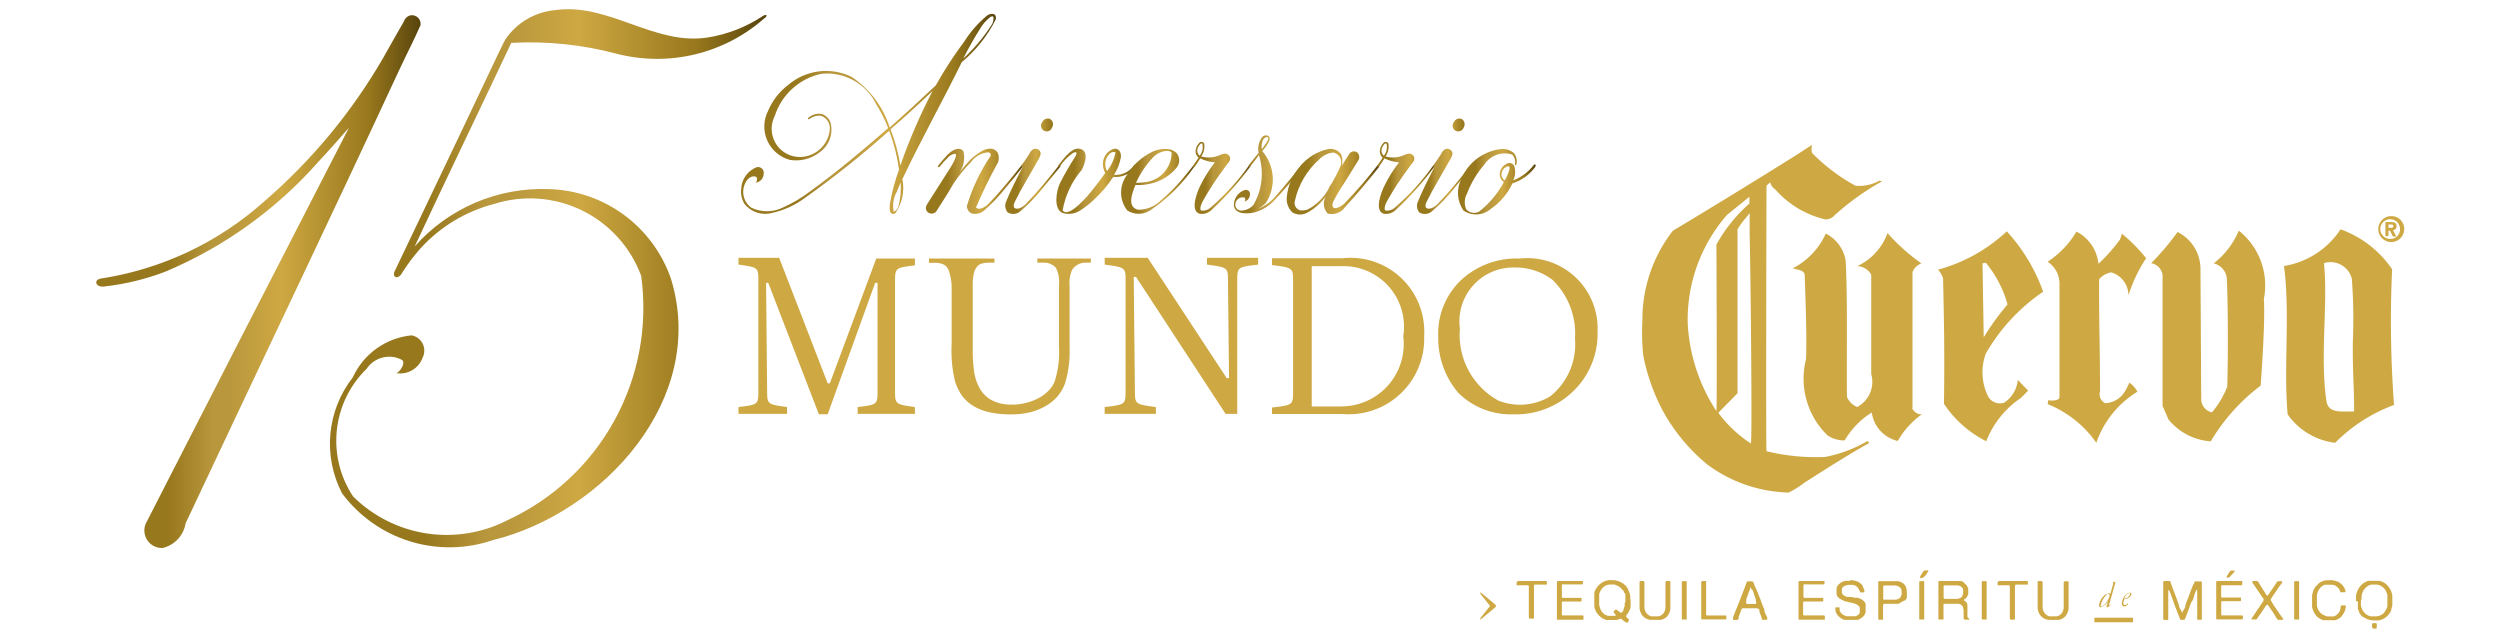 <svg id="Capa_1" data-name="Capa 1" xmlns="http://www.w3.org/2000/svg" xmlns:xlink="http://www.w3.org/1999/xlink" viewBox="0 0 36.85 9.33"><defs><style>.cls-1{fill:none;}.cls-2,.cls-25{fill:#cea842;}.cls-2{fill-rule:evenodd;}.cls-3{clip-path:url(#clip-path);}.cls-4{fill:url(#Degradado_sin_nombre);}.cls-5{clip-path:url(#clip-path-2);}.cls-6{fill:url(#Degradado_sin_nombre_2);}.cls-7{clip-path:url(#clip-path-3);}.cls-8{fill:url(#Degradado_sin_nombre_3);}.cls-9{clip-path:url(#clip-path-4);}.cls-10{fill:url(#Degradado_sin_nombre_4);}.cls-11{clip-path:url(#clip-path-5);}.cls-12{fill:url(#Degradado_sin_nombre_5);}.cls-13{clip-path:url(#clip-path-6);}.cls-14{fill:url(#Degradado_sin_nombre_6);}.cls-15{clip-path:url(#clip-path-7);}.cls-16{fill:url(#Degradado_sin_nombre_7);}.cls-17{clip-path:url(#clip-path-8);}.cls-18{fill:url(#Degradado_sin_nombre_8);}.cls-19{clip-path:url(#clip-path-9);}.cls-20{fill:url(#Degradado_sin_nombre_9);}.cls-21{clip-path:url(#clip-path-10);}.cls-22{fill:url(#Degradado_sin_nombre_10);}.cls-23{clip-path:url(#clip-path-11);}.cls-24{fill:url(#Degradado_sin_nombre_11);}.cls-26{clip-path:url(#clip-path-12);}.cls-27{fill:url(#Degradado_sin_nombre_12);}.cls-28{clip-path:url(#clip-path-13);}.cls-29{fill:url(#Degradado_sin_nombre_13);}</style><clipPath id="clip-path"><path class="cls-1" d="M14.645,0.262h0c0-.027-0.027-0.024-0.047-0.012a0.62,0.62,0,0,0-.161.189c-0.082.129-.169,0.286-0.239,0.424A2.534,2.534,0,0,0,14.613.372a0.175,0.175,0,0,0,.031-0.11M13.275,2.687h0l-0.051.129a0.428,0.428,0,0,0-.051.306,0.116,0.116,0,0,0,.071-0.086A1.028,1.028,0,0,0,13.275,2.687Zm0.471-1.346h0c-0.2.192-.408,0.381-0.62,0.565a2.563,2.563,0,0,1,.145.534A8.248,8.248,0,0,1,13.746,1.341Zm0.93-1.052a1.976,1.976,0,0,1-.5.628c-0.283.577-.6,1.142-0.875,1.723a0.655,0.655,0,0,1-.106.506C13.1,3.185,13.11,3.048,13.118,3a2.754,2.754,0,0,1,.134-0.5,2.667,2.667,0,0,0-.145-0.573,13.962,13.962,0,0,1-1.256,1,1.259,1.259,0,0,1-.455.208,0.394,0.394,0,0,1-.42-0.126,0.346,0.346,0,0,1-.051-0.224,0.358,0.358,0,0,1,.232-0.322,0.086,0.086,0,0,1,.1.1,0.136,0.136,0,0,1-.118.13,0.071,0.071,0,0,0,.012-0.082c-0.039-.027-0.129-0.012-0.176.11a0.287,0.287,0,0,0,.1.341,0.533,0.533,0,0,0,.475-0.008,1.915,1.915,0,0,0,.384-0.228c0.4-.29.785-0.612,1.158-0.938a2.156,2.156,0,0,0-.177-0.353,0.807,0.807,0,0,0-.809-0.447,0.925,0.925,0,0,0-.687.624,0.415,0.415,0,0,0,.412.6,0.447,0.447,0,0,0,.4-0.4A0.193,0.193,0,0,0,12.1,1.706a0.238,0.238,0,0,0-.173.051c-0.016.008-.023-0.008-0.012-0.02a0.247,0.247,0,0,1,.192-0.059,0.2,0.2,0,0,1,.141.153,0.407,0.407,0,0,1-.169.416,0.566,0.566,0,0,1-.436.11,0.509,0.509,0,0,1-.318-0.73,0.92,0.92,0,0,1,.294-0.376,0.858,0.858,0,0,1,.934-0.118,1.413,1.413,0,0,1,.561.746c0.228-.2.455-0.408,0.679-0.62a5.91,5.91,0,0,1,.42-0.647A1.618,1.618,0,0,1,14.547.231C14.605,0.188,14.7.188,14.676,0.289Z"/></clipPath><linearGradient id="Degradado_sin_nombre" x1="10.917" y1="1.686" x2="14.685" y2="1.686" gradientUnits="userSpaceOnUse"><stop offset="0" stop-color="#98781d"/><stop offset="0.22" stop-color="#98781d"/><stop offset="0.36" stop-color="#b9973c"/><stop offset="0.41" stop-color="#b9973c"/><stop offset="0.57" stop-color="#cea842"/><stop offset="0.84" stop-color="#98781d"/><stop offset="1" stop-color="#57430c"/></linearGradient><clipPath id="clip-path-2"><path class="cls-1" d="M14.57,3.005c0.169-.173.338-0.381,0.491-0.573,0.012-.016.031,0.008,0.02,0.019C15,2.558,14.908,2.668,14.822,2.77a2.273,2.273,0,0,1-.326.341,0.2,0.2,0,0,1-.173.035,0.121,0.121,0,0,1-.071-0.11A2.71,2.71,0,0,1,14.6,2.3a0.039,0.039,0,0,0-.035-0.055,0.353,0.353,0,0,0-.251.141,2.11,2.11,0,0,0-.263.326c-0.075.133-.153,0.251-0.236,0.381a0.09,0.09,0,0,1-.122.047,0.087,0.087,0,0,1-.047-0.074A0.144,0.144,0,0,1,13.672,3c0.1-.157.2-0.314,0.3-0.471,0.008-.012.177-0.263,0.1-0.263a0.186,0.186,0,0,0-.106.063,1.23,1.23,0,0,0-.11.122c-0.02.024-.047,0.016-0.02-0.019s0.063-.079.129-0.149,0.181-.133.236-0.051a0.388,0.388,0,0,1-.055.306A2.29,2.29,0,0,1,14.3,2.357a0.881,0.881,0,0,1,.177-0.133c0.141-.079.283-0.012,0.236,0.165a7.169,7.169,0,0,0-.326.667c0.035,0.055.142-.008,0.185-0.051"/></clipPath><linearGradient id="Degradado_sin_nombre_2" x1="13.641" y1="2.658" x2="15.089" y2="2.658" xlink:href="#Degradado_sin_nombre"/><clipPath id="clip-path-3"><path class="cls-1" d="M15.363,1.8h0a0.09,0.09,0,0,1,.114-0.047,0.092,0.092,0,0,1,.031.126A0.084,0.084,0,1,1,15.363,1.8M15.371,2.77a2.252,2.252,0,0,1-.342.353,0.159,0.159,0,0,1-.176.008,0.152,0.152,0,0,1-.024-0.157c0.067-.169.161-0.349,0.247-0.518-0.012.012-.035,0-0.016-0.023,0.035-.047.071-0.1,0.11-0.161A0.156,0.156,0,0,1,15.23,2.2a0.076,0.076,0,0,1,.11.067,0.336,0.336,0,0,1-.047.106c-0.106.192-.236,0.4-0.334,0.6-0.027.055-.031,0.118,0.059,0.1a0.249,0.249,0,0,0,.1-0.063c0.169-.173.338-0.381,0.491-0.573,0.012-.016.031,0.008,0.02,0.019C15.547,2.558,15.457,2.668,15.371,2.77Z"/></clipPath><linearGradient id="Degradado_sin_nombre_3" x1="14.819" y1="2.454" x2="15.629" y2="2.454" xlink:href="#Degradado_sin_nombre"/><clipPath id="clip-path-4"><path class="cls-1" d="M16.442,2.243h0a0.083,0.083,0,0,0-.086.024,0.213,0.213,0,0,0-.039.255,0.625,0.625,0,0,0,.126-0.279m0.3,0.208a0.36,0.36,0,0,1-.334.157,1.788,1.788,0,0,1-.286.337,1.294,1.294,0,0,1-.2.157,0.312,0.312,0,0,1-.255.039c-0.145-.051-0.1-0.329-0.043-0.443a4.373,4.373,0,0,1,.224-0.389c0.02-.031.043-0.1-0.043-0.047a0.753,0.753,0,0,0-.181.188c-0.016.02-.043,0.012-0.02-0.019,0.071-.09.212-0.294,0.341-0.228,0.1,0.051.047,0.208,0,.3a1.242,1.242,0,0,0-.283.6c0.082,0.1.291-.133,0.361-0.208,0.094-.11.184-0.228,0.267-0.345a0.268,0.268,0,0,1-.031-0.173A0.229,0.229,0,0,1,16.4,2.2c0.086-.035.133,0.047,0.121,0.122a0.719,0.719,0,0,1-.1.255,0.332,0.332,0,0,0,.3-0.145A0.014,0.014,0,0,1,16.744,2.452Z"/></clipPath><linearGradient id="Degradado_sin_nombre_4" x1="15.58" y1="2.667" x2="16.746" y2="2.667" xlink:href="#Degradado_sin_nombre"/><clipPath id="clip-path-5"><path class="cls-1" d="M16.748,2.695h0a1.158,1.158,0,0,0,.122-0.008,0.441,0.441,0,0,0,.4-0.439A0.092,0.092,0,0,0,17.2,2.224a0.311,0.311,0,0,0-.208.1,1.384,1.384,0,0,0-.247.369m0.864-.243a2.422,2.422,0,0,1-.64.64,0.308,0.308,0,0,1-.353.012,0.428,0.428,0,0,1-.008-0.518,0.875,0.875,0,0,1,.353-0.334A0.426,0.426,0,0,1,17.231,2.2a0.2,0.2,0,0,1,.118.063,0.172,0.172,0,0,1-.012.216,0.689,0.689,0,0,1-.377.228,0.823,0.823,0,0,1-.224.02c-0.043.11-.133,0.322,0.039,0.365a0.475,0.475,0,0,0,.341-0.141,2.78,2.78,0,0,0,.306-0.306c0.043-.051.082-0.1,0.126-0.153l0.043-.055A0.014,0.014,0,0,1,17.612,2.452Z"/></clipPath><linearGradient id="Degradado_sin_nombre_5" x1="16.525" y1="2.685" x2="17.618" y2="2.685" xlink:href="#Degradado_sin_nombre"/><clipPath id="clip-path-6"><path class="cls-1" d="M17.722,2.118h0c-0.024-.02-0.059.043-0.063,0.055a0.1,0.1,0,0,0,.024.122,0.2,0.2,0,0,0,.039-0.177m0.71,0.334a4.7,4.7,0,0,1-.565.636,0.211,0.211,0,0,1-.184.063c-0.149-.043-0.035-0.326.008-0.412a1.943,1.943,0,0,1,.216-0.345,0.67,0.67,0,0,1-.216-0.059,1.079,1.079,0,0,1-.079.118c-0.016.02-.039,0.008-0.02-0.019s0.047-.067.075-0.11A0.122,0.122,0,0,1,17.627,2.2a0.176,0.176,0,0,1,.043-0.086,0.046,0.046,0,0,1,.079,0,0.252,0.252,0,0,1-.043.192,0.4,0.4,0,0,0,.255-0.012,0.347,0.347,0,0,1,.09-0.031,0.087,0.087,0,0,1,.071.039,0.077,0.077,0,0,1-.008.086c-0.027.031-.051,0.067-0.075,0.1a4.361,4.361,0,0,0-.3.459c-0.02.032-.071,0.137-0.031,0.157a0.166,0.166,0,0,0,.129-0.039,3.494,3.494,0,0,0,.577-0.632A0.014,0.014,0,0,1,18.432,2.452Z"/></clipPath><linearGradient id="Degradado_sin_nombre_6" x1="17.581" y1="2.626" x2="18.44" y2="2.626" xlink:href="#Degradado_sin_nombre"/><clipPath id="clip-path-7"><path class="cls-1" d="M18.6,2.2h0c0-.008.141-0.165,0.079-0.18a0.078,0.078,0,0,0-.071.066A0.225,0.225,0,0,0,18.6,2.2m0.616,0.243a6.18,6.18,0,0,1-.459.538,0.629,0.629,0,0,1-.263.149c-0.063.016-.294,0.051-0.306-0.106A0.231,0.231,0,0,1,18.35,2.8a0.06,0.06,0,0,1,.074.071,0.111,0.111,0,0,1-.079.1,0.046,0.046,0,0,0,0-.059,0.109,0.109,0,0,0-.137.106,0.086,0.086,0,0,0,.078.086,0.249,0.249,0,0,0,.189-0.082,0.913,0.913,0,0,0,.082-0.734c-0.031.043-.078,0.1-0.126,0.161-0.02.024-.035,0-0.02-0.019,0.035-.043.094-0.122,0.141-0.177a0.282,0.282,0,0,1,.059-0.239c0.051-.039.122-0.016,0.1,0.055a0.532,0.532,0,0,1-.106.157,0.641,0.641,0,0,1,.055.765,0.518,0.518,0,0,1-.114.086,0.64,0.64,0,0,0,.263-0.192c0.11-.122.29-0.341,0.381-0.459A0.014,0.014,0,0,1,19.213,2.448Z"/></clipPath><linearGradient id="Degradado_sin_nombre_7" x1="18.182" y1="2.581" x2="19.213" y2="2.581" xlink:href="#Degradado_sin_nombre"/><clipPath id="clip-path-8"><path class="cls-1" d="M19.586,2.77h0a1.849,1.849,0,0,0,.173-0.322,0.146,0.146,0,0,0-.106-0.2,0.334,0.334,0,0,0-.212.106,1.141,1.141,0,0,0-.353.6,0.114,0.114,0,0,0,.071.145,0.24,0.24,0,0,0,.118-0.012,0.765,0.765,0,0,0,.31-0.31m0.722-.337a0.014,0.014,0,0,1,.02.019c-0.118.149-.345,0.428-0.5,0.589a0.24,0.24,0,0,1-.259.1,0.217,0.217,0,0,1-.012-0.279,0.759,0.759,0,0,1-.3.271,0.215,0.215,0,0,1-.212-0.012,0.278,0.278,0,0,1-.078-0.232,0.792,0.792,0,0,1,.188-0.436A0.738,0.738,0,0,1,19.566,2.2a0.191,0.191,0,0,1,.2.071,0.259,0.259,0,0,1,.012.173c0.035-.059.071-0.114,0.106-0.169A0.083,0.083,0,0,1,20,2.243a0.093,0.093,0,0,1,.016.13c-0.063.1-.13,0.208-0.192,0.31a2.693,2.693,0,0,0-.169.283C19.605,3.083,19.691,3.107,19.817,3A7.042,7.042,0,0,0,20.308,2.432Z"/></clipPath><linearGradient id="Degradado_sin_nombre_8" x1="18.968" y1="2.685" x2="20.33" y2="2.685" xlink:href="#Degradado_sin_nombre"/><clipPath id="clip-path-9"><path class="cls-1" d="M20.437,2.118h0c-0.024-.02-0.059.043-0.063,0.055a0.1,0.1,0,0,0,.024.122,0.2,0.2,0,0,0,.039-0.177m0.71,0.334a4.7,4.7,0,0,1-.565.636,0.211,0.211,0,0,1-.184.063c-0.149-.043-0.035-0.326.008-0.412a1.942,1.942,0,0,1,.216-0.345,0.668,0.668,0,0,1-.216-0.059,1.077,1.077,0,0,1-.079.118c-0.016.02-.039,0.008-0.02-0.019s0.047-.067.074-0.11A0.122,0.122,0,0,1,20.343,2.2a0.178,0.178,0,0,1,.043-0.086,0.046,0.046,0,0,1,.079,0,0.253,0.253,0,0,1-.043.192,0.4,0.4,0,0,0,.255-0.012,0.347,0.347,0,0,1,.09-0.031,0.087,0.087,0,0,1,.071.039,0.078,0.078,0,0,1-.008.086c-0.027.031-.051,0.067-0.075,0.1a4.419,4.419,0,0,0-.3.459c-0.02.032-.071,0.137-0.031,0.157a0.166,0.166,0,0,0,.129-0.039,3.5,3.5,0,0,0,.577-0.632A0.014,0.014,0,0,1,21.147,2.452Z"/></clipPath><linearGradient id="Degradado_sin_nombre_9" x1="20.305" y1="2.626" x2="21.152" y2="2.626" xlink:href="#Degradado_sin_nombre"/><clipPath id="clip-path-10"><path class="cls-1" d="M21.43,1.8h0a0.09,0.09,0,0,1,.114-0.047,0.092,0.092,0,0,1,.031.126A0.084,0.084,0,1,1,21.43,1.8M21.438,2.77a2.251,2.251,0,0,1-.341.353,0.159,0.159,0,0,1-.177.008A0.151,0.151,0,0,1,20.9,2.973c0.067-.169.161-0.349,0.247-0.518-0.012.012-.035,0-0.016-0.023,0.035-.047.071-0.1,0.11-0.161A0.154,0.154,0,0,1,21.3,2.2a0.077,0.077,0,0,1,.11.067,0.345,0.345,0,0,1-.047.106c-0.106.192-.236,0.4-0.334,0.6-0.027.055-.031,0.118,0.059,0.1a0.249,0.249,0,0,0,.1-0.063c0.169-.173.337-0.381,0.49-0.573,0.012-.016.031,0.008,0.02,0.019C21.615,2.558,21.524,2.668,21.438,2.77Z"/></clipPath><linearGradient id="Degradado_sin_nombre_10" x1="20.882" y1="2.454" x2="21.704" y2="2.454" xlink:href="#Degradado_sin_nombre"/><clipPath id="clip-path-11"><path class="cls-1" d="M22.183,2.656h0c0.008-.012.13-0.243,0.027-0.2a0.128,0.128,0,0,0-.074.149,0.112,0.112,0,0,0,.047.055m0.447-.2a0.669,0.669,0,0,1-.337.243,0.934,0.934,0,0,1-.314.373,0.332,0.332,0,0,1-.408.027,0.458,0.458,0,0,1-.027-0.475,0.717,0.717,0,0,1,.561-0.428,0.25,0.25,0,0,1,.208.055,0.185,0.185,0,0,1,.035.176c0,0.012-.019,0-0.019-0.008a0.157,0.157,0,0,0-.039-0.145,0.36,0.36,0,0,0-.412.149,1.445,1.445,0,0,0-.255.428,0.26,0.26,0,0,0-.012.228,0.151,0.151,0,0,0,.192.035,1.365,1.365,0,0,0,.365-0.436A0.117,0.117,0,0,1,22.109,2.6a0.171,0.171,0,0,1,.09-0.181,0.08,0.08,0,0,1,.122.031,0.294,0.294,0,0,1-.016.208,0.686,0.686,0,0,0,.306-0.231A0.014,0.014,0,1,1,22.631,2.452Z"/></clipPath><linearGradient id="Degradado_sin_nombre_11" x1="21.496" y1="2.689" x2="22.637" y2="2.689" xlink:href="#Degradado_sin_nombre"/><clipPath id="clip-path-12"><path class="cls-1" d="M6.191,0.386c-0.086.2-.192,0.4-0.31,0.653-1.038,2.236-2.1,4.45-3.145,6.675a0.446,0.446,0,0,1-.342.364,0.259,0.259,0,0,1-.225-0.4C3.41,5.253,3.432,5.21,5.143,1.883c-0.15.171-.3,0.342-0.449,0.5A6.225,6.225,0,0,1,2.447,4a3.631,3.631,0,0,1-.92.224c-0.118.011-.15-0.1-0.043-0.118A4.671,4.671,0,0,0,3.9,2.964,8.261,8.261,0,0,0,5.646.857c0.107-.193.2-0.353,0.31-0.546a0.13,0.13,0,0,1,.1-0.086,0.127,0.127,0,0,1,.139.16"/></clipPath><linearGradient id="Degradado_sin_nombre_12" x1="1.417" y1="4.151" x2="6.204" y2="4.151" xlink:href="#Degradado_sin_nombre"/><clipPath id="clip-path-13"><path class="cls-1" d="M11.281,0.257A2.39,2.39,0,0,1,9.088.792,4.978,4.978,0,0,0,7.536.632c-0.471,1-.952,1.99-1.423,3a2.509,2.509,0,0,1,1.968-.845A1.961,1.961,0,0,1,9.89,4.109C10.436,5.885,8.884,7.564,7.269,7.96a1.976,1.976,0,0,1-2.225-.685A1.585,1.585,0,0,1,5.2,5.563a1.066,1.066,0,0,1,.867-0.62,0.229,0.229,0,0,1,.161.332,0.35,0.35,0,0,1-.385.225c0.043-.011.139-0.139,0.086-0.193a0.4,0.4,0,0,0-.524.128,1.482,1.482,0,0,0-.2,1.883,1.958,1.958,0,0,0,2.268.353A3.449,3.449,0,0,0,9.451,4.066,1.748,1.748,0,0,0,7.28,3.007,2.223,2.223,0,0,0,6.2,3.659a2.766,2.766,0,0,0-.267.353c-0.064.128-.171,0.075-0.107-0.032,0.332-.7.663-1.38,1.508-3.167,0.043-.086.075-0.16,0.118-0.236A0.992,0.992,0,0,1,8.178.15c0.792-.118,1.476.535,2.268,0.4a2.047,2.047,0,0,0,.792-0.31c0.064-.043.075-0.01,0.043,0.021"/></clipPath><linearGradient id="Degradado_sin_nombre_13" x1="4.854" y1="4.093" x2="11.297" y2="4.093" xlink:href="#Degradado_sin_nombre"/></defs><title>Mundo_Cuervo_15Aniversario2018-webSVG</title><path class="cls-2" d="M35.238,3.521h0a0.145,0.145,0,1,1,.138-0.145,0.138,0.138,0,0,1-.138.145m0-.335a0.191,0.191,0,1,0,.2.19A0.188,0.188,0,0,0,35.238,3.186Z"/><path class="cls-2" d="M35.246,3.358h-0.04V3.309h0.032c0.031,0,.04.006,0.04,0.021s-0.007.028-.031,0.028m0.079-.024c0-.047-0.031-0.062-0.086-0.062H35.161V3.481h0.045V3.4h0.021l0.045,0.086h0.049L35.273,3.39A0.05,0.05,0,0,0,35.325,3.334Z"/><path class="cls-2" d="M25.808,6.532h0c0.02,0.013,0-2.25-.018-3.072,0-.059,0-0.318,0-0.318s-0.034.043-.061,0.075a1.211,1.211,0,0,0-.118.163l0,2.417-0.283.287a1.842,1.842,0,0,0,.472.448M25.3,6.059h0c0.011-.027,0-2.454,0-2.454A2.274,2.274,0,0,1,25.786,3c0-.057,0-0.045,0-0.1l-0.33.268a2.347,2.347,0,0,0-.579,1.6A2.6,2.6,0,0,0,25.3,6.059Zm1.6,0.677h0A1.981,1.981,0,0,0,27.528,6.5L27.552,6.53s-0.216.121-.3,0.175c-0.2.118-.456,0.284-0.655,0.41a1.338,1.338,0,0,1-.232.145,2.094,2.094,0,0,1-1.2-.414,2.718,2.718,0,0,1-.657-0.794,2.936,2.936,0,0,1-.286-0.811,3.231,3.231,0,0,1-.013-0.519A2.128,2.128,0,0,1,24.659,3.4c0.378-.223,1.394-0.846,1.838-1.127l0.214-.139a0.2,0.2,0,0,0,0,.122,2.728,2.728,0,0,0,.639.482,0.607,0.607,0,0,0,.353-0.076l0.039,0.011a3.747,3.747,0,0,0-.7.5,0.172,0.172,0,0,1-.137.061,1.4,1.4,0,0,1-.735-0.44,0.175,0.175,0,0,1-.077-0.107l-0.055.05s-0.01,3.864,0,3.914A3.094,3.094,0,0,0,26.9,6.736Zm7.52-.209h0a2.386,2.386,0,0,1,.868-0.558,16.629,16.629,0,0,1-.028-2A1.554,1.554,0,0,0,34.5,3.38a1.233,1.233,0,0,1-.834.541c0.092,0.681-.008,1.5.054,2.187A1,1,0,0,0,34.423,6.527ZM34.255,3.879h0a0.323,0.323,0,0,1,.411.23,7.944,7.944,0,0,1,.015.93C34.675,5.428,34.7,5.7,34.7,6.065c-0.2,0-.38.027-0.408-0.151C34.193,5.244,34.318,4.476,34.255,3.879ZM30.19,5.9h0l-0.007.057a1.6,1.6,0,0,1,.717.57,1.425,1.425,0,0,1,.605-0.753,0.358,0.358,0,0,0-.119-0.134,0.783,0.783,0,0,1-.068.134,0.353,0.353,0,0,1-.287.169,0.147,0.147,0,0,1-.076-0.177c0-.552-0.019-1.177-0.013-1.651a0.3,0.3,0,0,1,.178-0.1,0.352,0.352,0,0,1,.253.339,2.2,2.2,0,0,1,.261-0.548,2.488,2.488,0,0,0-.356-0.361l-0.03.086a2.416,2.416,0,0,1-.317.357,0.6,0.6,0,0,0-.324-0.474,1.361,1.361,0,0,1-.425.444,0.388,0.388,0,0,1,.175.332c0,0.108,0,1.588,0,1.661S30.19,5.9,30.19,5.9Zm-2,.11h0c0-.081,0-1.93,0-2a0.222,0.222,0,0,1,.132-0.127,2.836,2.836,0,0,1-.5-0.448,0.855,0.855,0,0,1-.447.488,0.241,0.241,0,0,1,.207.127c0,0.053,0,1.464,0,1.464a0.419,0.419,0,0,1-.207.485,0.272,0.272,0,0,1-.151-0.15c-0.007-.634.012-1.431-0.019-2.006a0.543,0.543,0,0,0-.293-0.4,1.066,1.066,0,0,1-.487.512c0.088,0.026.177,0.026,0.177,0.11s0.037,0.883.018,1.234a1.164,1.164,0,0,0,.317,1.118,0.445,0.445,0,0,0,.253.075,1.2,1.2,0,0,1,.4-0.412,0.5,0.5,0,0,0,.383.42,1.233,1.233,0,0,1,.355-0.393A0.149,0.149,0,0,1,28.185,6.015ZM33,3.4h0a1.2,1.2,0,0,1-.37.482,0.256,0.256,0,0,1,.191.2c0.013,0.155.027,0.924,0.009,1.618a1.372,1.372,0,0,1-.225.378,0.2,0.2,0,0,1-.159-0.2l-0.011-1.9a0.609,0.609,0,0,0-.338-0.558,3.731,3.731,0,0,1-.389.459,0.205,0.205,0,0,1,.168.227V5.982l0.087,0.2a0.875,0.875,0,0,0,.624.323,2.844,2.844,0,0,1,.735-0.821s0.072-.938.047-1.276A1.03,1.03,0,0,0,33,3.4Zm-3.22,2.473h0l0.115-.115L29.742,5.6a0.445,0.445,0,0,1-.2.335,0.2,0.2,0,0,1-.231-0.08,0.8,0.8,0,0,1-.042-0.639A2.757,2.757,0,0,1,30.116,4.3a2.6,2.6,0,0,0-.536-0.89,2.4,2.4,0,0,1-1.014.565,0.33,0.33,0,0,1,.075.127c0.014,0.632.024,1.127,0.013,1.85a1.63,1.63,0,0,0,.623.552A1.372,1.372,0,0,1,29.777,5.873Zm-0.509-2a1.654,1.654,0,0,1,.32.614,3.871,3.871,0,0,0-.351.485L29.222,3.882Z"/><path class="cls-2" d="M16.591,4.1c0-.162-0.034-0.162-0.308-0.2v-0.1h0.634l1.165,1.774h0.034L18.1,4.1c0-.162-0.034-0.162-0.309-0.2v-0.1h0.754v0.1c-0.274.033-.308,0.033-0.308,0.2v2H18.065l-1.32-2.018H16.711L16.729,5.8c0,0.163.034,0.163,0.309,0.2v0.1H16.283v-0.1c0.274-.033.308-0.033,0.308-0.2V4.1Z"/><path class="cls-2" d="M18.749,6.007h0c0.276-.033.311-0.033,0.311-0.2v-1.7c0-.163-0.034-0.163-0.311-0.2v-0.1h1.035a1.088,1.088,0,0,1,1.208,1.147,1.112,1.112,0,0,1-1.208,1.148H18.749v-0.1Zm1.035-.017a0.919,0.919,0,0,0,.9-1.033,0.893,0.893,0,0,0-.932-1.033H19.335V5.991h0.449Z"/><path class="cls-2" d="M12.935,4.169H12.9L12.2,6.106h-0.13L11.324,4.169H11.292L11.308,5.8c0,0.163.032,0.163,0.293,0.2v0.1H10.885v-0.1c0.261-.032.293-0.032,0.293-0.2V4.1c0-.163-0.032-0.163-0.293-0.2v-0.1h0.6L12.2,5.65h0.032l0.684-1.839h0.57v0.1c-0.26.033-.293,0.033-0.293,0.2V5.8c0,0.163.033,0.163,0.293,0.2v0.1H12.642v-0.1c0.26-.032.293-0.032,0.293-0.2V4.169Z"/><path class="cls-2" d="M21.519,4.844h0a1.105,1.105,0,0,0,.567,1.061,0.866,0.866,0,0,0,.763-0.062,0.979,0.979,0,0,0,.366-0.853,1.1,1.1,0,0,0-.331-0.865,0.907,0.907,0,0,0-.558-0.182,0.794,0.794,0,0,0-.807.9M21.2,4.973a1.093,1.093,0,0,1,.318-0.827,1.2,1.2,0,0,1,.88-0.335,1.037,1.037,0,0,1,1.15,1.077,1.174,1.174,0,0,1-.351.871,1.21,1.21,0,0,1-.887.348,1.1,1.1,0,0,1-.812-0.314A1.235,1.235,0,0,1,21.2,4.973Z"/><path class="cls-2" d="M15.29,3.872V3.811h0.789V3.872H16a0.228,0.228,0,0,0-.2.111,0.513,0.513,0,0,0-.034.239V5.13a1.619,1.619,0,0,1-.069.526,0.643,0.643,0,0,1-.1.175,0.623,0.623,0,0,1-.163.141,0.889,0.889,0,0,1-.231.1,1.167,1.167,0,0,1-.3.036,1.47,1.47,0,0,1-.323-0.032,0.8,0.8,0,0,1-.236-0.094,0.6,0.6,0,0,1-.163-0.148,0.826,0.826,0,0,1-.1-0.2,1.882,1.882,0,0,1-.054-0.553V4.208A0.829,0.829,0,0,0,14,4.038a0.253,0.253,0,0,0-.043-0.1,0.149,0.149,0,0,0-.075-0.05,0.354,0.354,0,0,0-.106-0.014H13.693V3.811h0.965V3.872H14.573a0.376,0.376,0,0,0-.1.013,0.135,0.135,0,0,0-.073.048,0.24,0.24,0,0,0-.046.1,0.747,0.747,0,0,0-.016.174V5.184a2.179,2.179,0,0,0,.02.289,0.71,0.71,0,0,0,.082.25,0.451,0.451,0,0,0,.176.175,0.61,0.61,0,0,0,.3.066,0.815,0.815,0,0,0,.21-0.026,0.831,0.831,0,0,0,.184-0.07,0.6,0.6,0,0,0,.144-0.108,0.408,0.408,0,0,0,.091-0.136,1.4,1.4,0,0,0,.064-0.509V4.207a0.461,0.461,0,0,0-.046-0.261,0.236,0.236,0,0,0-.189-0.074H15.29Z"/><g class="cls-3"><rect class="cls-4" x="10.917" y="0.188" width="3.783" height="2.998"/></g><g class="cls-5"><rect class="cls-6" x="13.644" y="2.145" width="1.448" height="1.024"/></g><g class="cls-7"><rect class="cls-8" x="14.81" y="1.734" width="0.832" height="1.44"/></g><g class="cls-9"><rect class="cls-10" x="15.528" y="2.138" width="1.228" height="1.059"/></g><g class="cls-11"><rect class="cls-12" x="16.486" y="2.177" width="1.138" height="1.016"/></g><g class="cls-13"><rect class="cls-14" x="17.533" y="2.079" width="0.91" height="1.095"/></g><g class="cls-15"><rect class="cls-16" x="18.177" y="1.977" width="1.048" height="1.209"/></g><g class="cls-17"><rect class="cls-18" x="18.962" y="2.185" width="1.377" height="1.001"/></g><g class="cls-19"><rect class="cls-20" x="20.249" y="2.079" width="0.911" height="1.095"/></g><g class="cls-21"><rect class="cls-22" x="20.877" y="1.734" width="0.832" height="1.44"/></g><g class="cls-23"><rect class="cls-24" x="21.458" y="2.169" width="1.189" height="1.04"/></g><path class="cls-2" d="M24.186,8.564h0.027a0.024,0.024,0,0,1,.02.006,0.033,0.033,0,0,1,.006.022v0.3c0,0.019,0,.037,0,0.055a0.169,0.169,0,0,0,.008.048,0.136,0.136,0,0,0,.03.052,0.14,0.14,0,0,0,.049.033,0.053,0.053,0,0,0,.018.005l0.019,0H24.43l0.018,0,0.017-.006a0.122,0.122,0,0,0,.048-0.031,0.142,0.142,0,0,0,.028-0.051,0.176,0.176,0,0,0,.008-0.046V8.595a0.035,0.035,0,0,1,.006-0.025,0.017,0.017,0,0,1,.015-0.006h0.037a0.02,0.02,0,0,1,.014.008,0.031,0.031,0,0,1,0,.018V8.951A0.2,0.2,0,0,1,24.617,9a0.235,0.235,0,0,1-.029.067,0.157,0.157,0,0,1-.049.047l-0.026.013-0.029.01-0.015,0-0.015,0H24.438l-0.016,0H24.347l-0.013,0-0.013,0-0.027-.008-0.025-.009-0.011-.006-0.011-.007a0.153,0.153,0,0,1-.04-0.037,0.192,0.192,0,0,1-.027-0.049A0.159,0.159,0,0,1,24.173,9l-0.006-.027V8.944a0.037,0.037,0,0,1,0-.013V8.585l0-.012a0.018,0.018,0,0,1,.012-0.008h0.006"/><path class="cls-2" d="M22.365,8.564h0.414l0.014,0a0.017,0.017,0,0,1,.008.011V8.6l0,0.01-0.005.007a0.035,0.035,0,0,1-.018,0H22.63l-0.012,0-0.007.011a0.042,0.042,0,0,0,0,.018v0.46a0.016,0.016,0,0,1-.009.013l-0.009,0H22.556a0.019,0.019,0,0,1-.016-0.006,0.029,0.029,0,0,1-.005-0.015V8.66a0.051,0.051,0,0,0,0-.019,0.018,0.018,0,0,0-.018-0.014H22.374a0.051,0.051,0,0,1-.019,0l0,0,0,0,0-.01a0.1,0.1,0,0,1,0-.015l0-.014,0-.009,0,0,0.006,0h0.006"/><path class="cls-2" d="M22.968,8.564h0.35a0.022,0.022,0,0,1,.014,0l0,0,0,0,0,0.018,0,0.019a0.015,0.015,0,0,1-.014.013H23.055a0.049,0.049,0,0,0-.025,0,0.02,0.02,0,0,0-.008.017V8.8a0.017,0.017,0,0,0,.01.013l0.011,0H23.3l0.012,0,0,0.007,0,0.012a0.053,0.053,0,0,1,0,.013l0,0.012a0.017,0.017,0,0,1-.007.01l0,0H23.044l-0.014,0a0.017,0.017,0,0,0-.008.012V9.057a0.018,0.018,0,0,0,.006.014l0.013,0h0.287a0.021,0.021,0,0,1,.013.009l0,0.008V9.126l-0.007.009-0.013,0H22.961a0.015,0.015,0,0,1-.012-0.008l0-.013V8.585l0-.011a0.017,0.017,0,0,1,.012-0.008h0.007"/><path class="cls-2" d="M24.035,8.838h0V8.9l0,0.013,0,0.013,0,0.013,0,0.013-0.013.036a0.173,0.173,0,0,1-.016.033l-0.009.015-0.01.015-0.008.009-0.007.011a0.016,0.016,0,0,0,0,.018L23.976,9.1l0.009,0.008,0.009,0.007L24,9.122l0.009,0.007,0,0.006a0.01,0.01,0,0,1,0,.009l-0.005.01L24,9.163,24,9.171l-0.007.005H23.981l-0.008,0-0.007-.005-0.006,0-0.018-.014-0.018-.013-0.011-.009L23.9,9.121a0.015,0.015,0,0,0-.011,0l-0.009,0-0.017.007-0.017.006-0.022.005-0.023,0H23.775l-0.014,0-0.014,0H23.724l-0.015,0-0.015,0-0.014,0-0.022-.008-0.021-.008L23.614,9.11a0.27,0.27,0,0,1-.1-0.121l-0.006-.017L23.5,8.954l0-.006V8.942l0-.015,0-.016V8.805l0-.011V8.784L23.5,8.76,23.5,8.737a0.263,0.263,0,0,1,.155-0.17,0.117,0.117,0,0,1,.028-0.009l0.031-.007,0.024,0H23.75a0.306,0.306,0,0,1,.09.011,0.264,0.264,0,0,1,.069.03L23.922,8.6l0.012,0.008,0,0,0,0L23.95,8.624l0.006,0,0.006,0.007,0.005,0.006,0.018,0.025A0.146,0.146,0,0,1,24,8.694l0.01,0.023L24.02,8.743l0.005,0.02,0.005,0.02,0,0.022V8.838Zm-0.077.043,0-.014V8.8l0-.018,0-.017,0-.007,0-.006L23.94,8.736l-0.006-.015,0-.008-0.005-.008L23.918,8.7l-0.006-.009a0.185,0.185,0,0,0-.031-0.032,0.162,0.162,0,0,0-.038-0.024,0.1,0.1,0,0,0-.022-0.008L23.8,8.616a0.075,0.075,0,0,0-.024,0H23.724L23.7,8.62l-0.02.006a0.17,0.17,0,0,0-.068.052,0.273,0.273,0,0,0-.04.079l0,0.018,0,0.019V8.88l0,0.022,0,0.01V8.92l0.006,0.02,0.006,0.02A0.255,0.255,0,0,0,23.6,9a0.19,0.19,0,0,0,.027.034l0.006,0.006,0.007,0.007,0.009,0.007,0.01,0.007,0,0,0,0,0.024,0.01,0.026,0.007h0.02l0.011,0h0.033l0.015,0,0.014,0,0.008,0,0.005-.008,0-.009-0.007-.007-0.008-.007L23.8,9.037l-0.007,0-0.006-.007,0-.006V9.012l0-.008L23.8,9a0.037,0.037,0,0,1,.012-0.013,0.016,0.016,0,0,1,.015,0l0.012,0.008,0.02,0.015,0.02,0.015,0.009,0.005a0.013,0.013,0,0,0,.012,0,0.035,0.035,0,0,0,.018-0.016l0.013-.022,0-.007,0-.007c0.006-.015.012-0.031,0.017-0.047V8.919l0-.009V8.9l0-.01V8.881Z"/><path class="cls-2" d="M24.809,8.566h0.027l0.013,0,0.008,0a0.026,0.026,0,0,1,.005.016V9.114a0.034,0.034,0,0,1,0,.018l-0.007,0-0.011,0H24.8A0.016,0.016,0,0,1,24.79,9.13l0-.013V8.592a0.032,0.032,0,0,1,0-.017A0.02,0.02,0,0,1,24.8,8.567h0.006"/><path class="cls-2" d="M25.1,8.564h0.027l0.013,0,0.008,0a0.025,0.025,0,0,1,0,.017V9.046l0,0.017a0.021,0.021,0,0,0,.009.009l0.01,0h0.266a0.021,0.021,0,0,1,.014.009l0,0.008V9.1a0.063,0.063,0,0,1,0,.012l0,0.009-0.007.009-0.012,0H25.088a0.016,0.016,0,0,1-.012-0.008l0-.013V8.585l0-.011a0.022,0.022,0,0,1,.012-0.008H25.1"/><path class="cls-2" d="M26.049,9.1h0l0,0.01,0,0.012V9.128l-0.007.008-0.01,0H26a0.039,0.039,0,0,1-.02,0,0.026,0.026,0,0,1-.012-0.017L25.965,9.1c-0.006-.014-0.011-0.029-0.016-0.043s-0.01-.03-0.016-0.044l0-.014,0-.012-0.008-.01L25.9,8.966H25.7l-0.015,0-0.01.007a0.05,0.05,0,0,0-.009.018l-0.007.02c-0.005.012-.01,0.025-0.015,0.039a0.406,0.406,0,0,1-.015.039l0,0.011,0,0.013-0.005.012-0.006.008a0.032,0.032,0,0,1-.017.005H25.555l-0.01,0,0-.007V9.116l0-.01,0-.007c0.007-.017.014-0.034,0.02-0.051s0.013-.034.02-0.051L25.6,8.961l0.014-.035q0.024-.058.046-0.117t0.046-.118l0.016-.043c0.005-.015.01-0.029,0.016-0.043l0.008-.02a0.032,0.032,0,0,1,.011-0.016l0.011,0H25.81a0.047,0.047,0,0,1,.028.006,0.035,0.035,0,0,1,.01.016l0.008,0.02c0.005,0.013.01,0.025,0.014,0.037L25.885,8.68,25.9,8.713l0.013,0.033c0.016,0.039.032,0.079,0.046,0.119s0.031,0.08.047,0.119L26.009,9l0,0.014,0.017,0.043L26.049,9.1m-0.173-.2a0.014,0.014,0,0,0,.009-0.008,0.021,0.021,0,0,0,0-.013l0-.014-0.005-.012,0-.006V8.843l0-.013-0.005-.014c-0.008-.019-0.015-0.039-0.021-0.059s-0.013-.04-0.021-0.059L25.814,8.68l-0.007-.017,0-.008-0.008,0,0,0,0,0,0,0.008,0,0.009-0.006.018-0.007.018a0.6,0.6,0,0,0-.024.064q-0.01.032-.023,0.063l0,0.008,0,0.008,0,0.013,0,0.013V8.887l0,0.008a0.02,0.02,0,0,0,.017.007h0.132A0.045,0.045,0,0,0,25.876,8.9Z"/><path class="cls-2" d="M26.528,8.564h0.35a0.022,0.022,0,0,1,.015,0l0,0,0,0,0,0.018,0,0.019a0.015,0.015,0,0,1-.014.013H26.616a0.051,0.051,0,0,0-.025,0,0.019,0.019,0,0,0-.008.017V8.8a0.018,0.018,0,0,0,.01.013l0.011,0h0.259l0.012,0,0,0.007,0,0.012a0.06,0.06,0,0,1,0,.013l0,0.012a0.015,0.015,0,0,1-.007.01l0,0H26.6l-0.014,0a0.019,0.019,0,0,0-.008.012V9.057a0.017,0.017,0,0,0,.007.014l0.013,0h0.287a0.021,0.021,0,0,1,.013.009l0,0.008V9.116l0,0.009L26.9,9.134l-0.013,0H26.522a0.015,0.015,0,0,1-.012-0.008l0-.013V8.585l0-.011a0.017,0.017,0,0,1,.012-0.008h0.007"/><path class="cls-2" d="M27.262,8.553a0.281,0.281,0,0,1,.081.007,0.2,0.2,0,0,1,.063.027l0.009,0.006L27.424,8.6l0,0,0,0,0,0,0,0L27.445,8.62l0.007,0.008,0.005,0.008,0,0.009a0.1,0.1,0,0,1,.011.025L27.481,8.7a0.042,0.042,0,0,1,0,.014l0,0.012a0.016,0.016,0,0,1-.013.006H27.421l0,0,0,0a0.045,0.045,0,0,1-.007-0.018L27.4,8.689a0.107,0.107,0,0,0-.039-0.048,0.13,0.13,0,0,0-.045-0.02l-0.009,0-0.01,0H27.293l-0.013,0H27.267a0.166,0.166,0,0,0-.07.013,0.109,0.109,0,0,0-.029.017,0.068,0.068,0,0,0-.019.027l0,0.013,0,0.015a0.051,0.051,0,0,0,0,.015l0,0.014a0.076,0.076,0,0,0,.014.028,0.087,0.087,0,0,0,.024.018,0.129,0.129,0,0,0,.04.017L27.265,8.8l0.015,0,0.015,0,0.024,0.005,0.024,0.006h0.011l0.015,0,0.015,0,0.031,0.012a0.181,0.181,0,0,1,.029.015,0.174,0.174,0,0,1,.032.026,0.125,0.125,0,0,1,.023.035l0,0.015,0,0.015,0,0.009V9l0,0.013,0,0.013-0.009.023a0.094,0.094,0,0,1-.012.021,0.135,0.135,0,0,1-.035.035,0.3,0.3,0,0,1-.045.026l-0.016.006-0.017,0-0.018,0-0.02,0H27.247l-0.015,0H27.218l-0.016,0-0.016,0A0.225,0.225,0,0,1,27.12,9.1a0.172,0.172,0,0,1-.047-0.052l-0.011-.022-0.008-.024,0-.01,0-.009V8.972a0.019,0.019,0,0,1,0-.013,0.018,0.018,0,0,1,.013-0.007h0.043L27.116,8.96l0,0.009,0,0.009,0,0.011,0,0.011a0.13,0.13,0,0,0,.071.072l0.035,0.012,0.013,0h0.088l0.014,0,0.014,0a0.2,0.2,0,0,0,.037-0.02,0.074,0.074,0,0,0,.025-0.032l0-.013,0-.013,0-.015,0-.015V8.964l0-.006a0.073,0.073,0,0,0-.013-0.023,0.113,0.113,0,0,0-.02-0.017,0.147,0.147,0,0,0-.038-0.02l-0.044-.012-0.047-.01-0.047-.012-0.026-.007L27.171,8.85h0L27.15,8.842l-0.015-.008A0.284,0.284,0,0,1,27.1,8.81a0.092,0.092,0,0,1-.024-0.034L27.071,8.76l0-.017V8.732a0.066,0.066,0,0,1,0-.024l0-.023,0-.017,0.005-.016a0.122,0.122,0,0,1,.029-0.04,0.262,0.262,0,0,1,.039-0.03l0,0,0,0A0.254,0.254,0,0,1,27.2,8.562l0.012,0,0.012,0h0.014l0.014,0h0.014"/><path class="cls-2" d="M28.107,8.717h0V8.761a0.021,0.021,0,0,1,0,.01l0,0.01,0,0.01,0,0.012,0,0.012,0,0,0,0a0.177,0.177,0,0,1-.02.029l-0.005.007-0.006,0-0.006,0,0,0-0.017.01a0.064,0.064,0,0,1-.021.01L27.985,8.9l-0.013,0-0.013,0H27.785a0.032,0.032,0,0,0-.021.005,0.027,0.027,0,0,0-.008.023V9.107a0.043,0.043,0,0,1,0,.022l-0.008.006-0.011,0H27.7a0.017,0.017,0,0,1-.014-0.008l0-.013V8.591a0.029,0.029,0,0,1,0-.017A0.02,0.02,0,0,1,27.7,8.566h0.249A0.185,0.185,0,0,1,28,8.572a0.176,0.176,0,0,1,.059.032,0.145,0.145,0,0,1,.037.053L28.1,8.676,28.105,8.7V8.717m-0.076.029a0.054,0.054,0,0,0,0-.026l0-.024a0.091,0.091,0,0,0-.022-0.035,0.1,0.1,0,0,0-.034-0.022,0.131,0.131,0,0,0-.041-0.009h-0.16a0.017,0.017,0,0,0-.013.011,0.055,0.055,0,0,0,0,.021V8.808a0.043,0.043,0,0,0,0,.023,0.016,0.016,0,0,0,.013.008h0.153l0.023,0a0.2,0.2,0,0,0,.038-0.013A0.065,0.065,0,0,0,28.014,8.8a0.084,0.084,0,0,0,.01-0.02l0.007-.023V8.746Z"/><path class="cls-2" d="M28.31,8.566h0.027l0.013,0,0.008,0a0.024,0.024,0,0,1,.005.016V9.114a0.035,0.035,0,0,1,0,.018l-0.008,0-0.011,0H28.3A0.016,0.016,0,0,1,28.29,9.13l0-.013V8.592a0.032,0.032,0,0,1,0-.017A0.022,0.022,0,0,1,28.3,8.567H28.31"/><path class="cls-2" d="M29.023,9.118h0a0.012,0.012,0,0,1,0,.016l-0.01,0H28.972a0.032,0.032,0,0,1-.02-0.006,0.019,0.019,0,0,1-.008-0.012l0-.017V9.057l0-.037,0-.011,0-.012-0.006-.029a0.12,0.12,0,0,0-.008-0.027A0.08,0.08,0,0,0,28.867,8.9a0.071,0.071,0,0,0-.023,0H28.67l-0.01,0L28.652,8.9a0.046,0.046,0,0,0-.005.026V9.1a0.053,0.053,0,0,1,0,.025l-0.006.007-0.006,0-0.007,0H28.593a0.023,0.023,0,0,1-.014,0,0.016,0.016,0,0,1-.007-0.015V8.588a0.027,0.027,0,0,1,0-.016,0.026,0.026,0,0,1,.012-0.008H28.88l0.013,0,0.014,0,0.028,0.01L28.959,8.6a0.126,0.126,0,0,1,.033.034,0.191,0.191,0,0,1,.02.046l0,0.014,0,0.013V8.737l0,0.012,0,0.011L29,8.783a0.067,0.067,0,0,1-.01.02l-0.005.007-0.005.007h0l0,0,0,0-0.012.009-0.012.008-0.007.005,0,0.008,0,0.008,0.008,0,0.016,0.012a0.057,0.057,0,0,1,.013.015,0.073,0.073,0,0,1,.013.025L29,8.955l0,0.013L29,8.98V9.01a0.034,0.034,0,0,1,0,.012,0.032,0.032,0,0,0,0,.013V9.048l0,0.016,0,0.016,0,0.009,0,0.009Zm-0.1-.334a0.064,0.064,0,0,0,.008-0.019l0.006-.021V8.737a0.079,0.079,0,0,0,0-.024,0.1,0.1,0,0,0,0-.022,0.085,0.085,0,0,0-.051-0.055,0.1,0.1,0,0,0-.038-0.007H28.662a0.018,0.018,0,0,0-.013.01,0.052,0.052,0,0,0,0,.02V8.8a0.032,0.032,0,0,0,.005.02,0.019,0.019,0,0,0,.012.007h0.129a0.391,0.391,0,0,0,.055,0,0.15,0.15,0,0,0,.045-0.013A0.074,0.074,0,0,0,28.926,8.784Z"/><path class="cls-2" d="M29.231,8.566h0.027l0.012,0,0.008,0a0.027,0.027,0,0,1,.005.016V9.114a0.034,0.034,0,0,1,0,.018l-0.008,0-0.011,0H29.225a0.016,0.016,0,0,1-.014-0.008l0-.013V8.592a0.032,0.032,0,0,1,0-.017,0.022,0.022,0,0,1,.013-0.008H29.23"/><path class="cls-2" d="M29.455,8.564h0.414l0.014,0a0.017,0.017,0,0,1,.008.011V8.6l0,0.01-0.005.007a0.036,0.036,0,0,1-.018,0H29.72l-0.012,0L29.7,8.643a0.049,0.049,0,0,0,0,.018v0.46a0.016,0.016,0,0,1-.009.013l-0.01,0H29.646a0.019,0.019,0,0,1-.016-0.006,0.026,0.026,0,0,1-.005-0.015V8.66l0-.019A0.019,0.019,0,0,0,29.6,8.627H29.464a0.051,0.051,0,0,1-.019,0l0,0,0,0,0-.01a0.083,0.083,0,0,1,0-.015l0-.014,0-.009,0,0,0.006,0h0.007"/><path class="cls-2" d="M30.055,8.564h0.027a0.024,0.024,0,0,1,.02.006,0.031,0.031,0,0,1,.006.022v0.3c0,0.019,0,.037,0,0.055a0.153,0.153,0,0,0,.008.048,0.131,0.131,0,0,0,.03.052,0.148,0.148,0,0,0,.049.033,0.057,0.057,0,0,0,.019.005l0.019,0H30.3l0.018,0,0.017-.006a0.123,0.123,0,0,0,.048-0.031,0.138,0.138,0,0,0,.028-0.051,0.181,0.181,0,0,0,.008-0.046c0-.017,0-0.034,0-0.052v-0.3a0.036,0.036,0,0,1,.006-0.025,0.018,0.018,0,0,1,.015-0.006h0.036a0.019,0.019,0,0,1,.015.008,0.034,0.034,0,0,1,0,.018v0.3c0,0.02,0,.039,0,0.059A0.211,0.211,0,0,1,30.486,9a0.249,0.249,0,0,1-.03.067,0.154,0.154,0,0,1-.049.047l-0.026.013-0.029.01-0.015,0-0.015,0H30.307l-0.017,0H30.215l-0.013,0-0.013,0-0.027-.008-0.025-.009-0.011-.006-0.011-.007a0.151,0.151,0,0,1-.04-0.037,0.207,0.207,0,0,1-.027-0.049A0.147,0.147,0,0,1,30.041,9l-0.006-.027V8.944a0.032,0.032,0,0,1,0-.013V8.585l0-.012a0.018,0.018,0,0,1,.012-0.008h0.007"/><path class="cls-2" d="M28.374,8.408H28.4l0.014,0,0.009,0V8.424l-0.007.01-0.009.009L28.4,8.451,28.4,8.46l-0.006.007-0.007.007,0,0,0,0-0.006.007-0.007.007,0,0.006-0.006,0L28.35,8.51l-0.008.006a0.053,0.053,0,0,1-.018.005,0.032,0.032,0,0,1-.02,0l0-.005V8.506l0-.012,0.007-.01,0.014-.023,0.015-.023,0.006-.012,0.009-.01,0.011-.006h0.008"/><path class="cls-2" d="M31.109,8.745h0l0,0c0.01-.034.027-0.092,0.041-0.147,0-.015,0-0.017-0.016-0.021l-0.006,0,0.007,0,0.046,0s0,0.007,0,.011c-0.017.057-.036,0.127-0.051,0.179s-0.029.1-.044,0.153c0,0.009,0,.01,0,0.01a0.08,0.08,0,0,0,.04-0.031c0.007-.009.007,0,0,0a0.1,0.1,0,0,1-.065.052,0.01,0.01,0,0,1-.011-0.012c0-.008.012-0.037,0.023-0.078,0,0,0-.01,0,0a0.2,0.2,0,0,1-.11.091,0.027,0.027,0,0,1-.023-0.032,0.228,0.228,0,0,1,.077-0.141,0.12,0.12,0,0,1,.065-0.033,0.029,0.029,0,0,1,.024.008m-0.07.031a0.268,0.268,0,0,0-.072.144,0.009,0.009,0,0,0,.011.011,0.112,0.112,0,0,0,.056-0.041,0.29,0.29,0,0,0,.061-0.1,0.073,0.073,0,0,0,0-.033,0.014,0.014,0,0,0-.013-0.013A0.064,0.064,0,0,0,31.04,8.776Z"/><path class="cls-2" d="M31.413,8.763h0a0.062,0.062,0,0,1-.028.041,0.135,0.135,0,0,1-.074.029l0,0a0.191,0.191,0,0,0-.013.06,0.022,0.022,0,0,0,.023.026,0.069,0.069,0,0,0,.046-0.031h0l0,0.015a0.072,0.072,0,0,1-.058.037,0.044,0.044,0,0,1-.033-0.05,0.211,0.211,0,0,1,.037-0.1,0.115,0.115,0,0,1,.078-0.053,0.024,0.024,0,0,1,.028.025m-0.1.061h0a0.107,0.107,0,0,0,.079-0.064,0.014,0.014,0,0,0-.011-0.016A0.107,0.107,0,0,0,31.311,8.825Z"/><path class="cls-2" d="M31.907,8.564h0.064l0.012,0a0.026,0.026,0,0,1,.01.013L32,8.6l0.011,0.031,0.012,0.031,0.01,0.03,0.011,0.029,0.009,0.023,0.009,0.023c0.01,0.024.019,0.048,0.027,0.073s0.018,0.049.027,0.073l0,0.008,0,0.008,0.014,0.036L32.151,9l0.007,0.017a0.014,0.014,0,0,0,.01.011h0l0,0,0.006-.009,0-.01L32.2,8.97l0.013-.034,0-.008,0-.009,0.011-.031,0.012-.032c0.013-.031.025-0.062,0.036-0.094s0.023-.063.036-0.094l0.013-.033L32.339,8.6l0.006-.016a0.023,0.023,0,0,1,.008-0.014l0.013,0,0.017,0h0.052l0.012,0a0.017,0.017,0,0,1,.008.014V9.115a0.02,0.02,0,0,1,0,.014l-0.007.006-0.011,0H32.4a0.015,0.015,0,0,1-.013-0.007l0-.005,0-.007V9.11a0.054,0.054,0,0,1,0-.011V8.763c0-.014,0-0.027,0-0.04V8.705a0.009,0.009,0,0,0-.009-0.01h0a0.016,0.016,0,0,0-.009.01l-0.006.015-0.01.028-0.011.028,0,0.007,0,0.007a0.248,0.248,0,0,0-.011.029,0.227,0.227,0,0,1-.011.03L32.3,8.876,32.292,8.9c-0.011.025-.02,0.051-0.029,0.076s-0.018.05-.028,0.075l-0.011.029-0.01.029-0.008.016a0.021,0.021,0,0,1-.014.011H32.156a0.019,0.019,0,0,1-.013,0,0.023,0.023,0,0,1-.009-0.011l-0.007-.016-0.012-.034L32.1,9.039a0.212,0.212,0,0,1-.011-0.029,0.235,0.235,0,0,0-.011-0.029c-0.012-.03-0.024-0.061-0.034-0.091S32.023,8.829,32.011,8.8L32,8.764l-0.013-.033-0.007-.017A0.044,0.044,0,0,0,31.97,8.7l0,0H31.96V8.707l0,0.01v0.4a0.024,0.024,0,0,1,0,.014,0.017,0.017,0,0,1-.014.007H31.907l-0.009,0a0.015,0.015,0,0,1-.012-0.013V8.589a0.025,0.025,0,0,1,0-.015A0.02,0.02,0,0,1,31.9,8.566h0.007"/><path class="cls-2" d="M32.686,8.564h0.35a0.023,0.023,0,0,1,.015,0l0,0,0,0V8.595a0.069,0.069,0,0,1,0,.019,0.015,0.015,0,0,1-.013.013H32.773a0.049,0.049,0,0,0-.025,0,0.02,0.02,0,0,0-.008.017V8.776a0.08,0.08,0,0,0,0,.019,0.017,0.017,0,0,0,.01.013l0.011,0H33.02l0.012,0,0,0.007,0,0.012a0.1,0.1,0,0,1,0,.013l0,0.012a0.014,0.014,0,0,1-.007.01l0,0H32.763l-0.014,0a0.019,0.019,0,0,0-.008.012,0.028,0.028,0,0,0,0,.011V9.057a0.018,0.018,0,0,0,.006.014l0.013,0h0.287a0.021,0.021,0,0,1,.013.009l0,0.008V9.1a0.063,0.063,0,0,1,0,.012l0,0.009-0.007.009-0.013,0H32.679a0.015,0.015,0,0,1-.012-0.008l0-.013V8.585l0-.011a0.017,0.017,0,0,1,.012-0.008h0.007m0.2-.155h0.03l0.014,0,0.009,0V8.425l-0.007.009-0.009.009-0.008.008-0.008.009L32.9,8.467l-0.007.007,0,0,0,0-0.006.007-0.007.007,0,0.006-0.005,0-0.007.008-0.008.007-0.018.005a0.03,0.03,0,0,1-.02,0l0-.005V8.507l0-.012,0.007-.01,0.014-.023,0.015-.023,0.006-.012,0.009-.01,0.011-.006h0.008Z"/><path class="cls-2" d="M33.216,8.564h0.055l0.011,0.008,0.01,0.012L33.3,8.6l0.007,0.012,0.035,0.055,0.035,0.055L33.39,8.742,33.4,8.761,33.408,8.77l0.009,0.007a0.011,0.011,0,0,0,.01,0l0.005-.006,0.013-.018,0.013-.02,0.035-.051,0.034-.051,0.012-.017,0.011-.017,0.007-.011,0.007-.01a0.031,0.031,0,0,1,.022-0.009h0.045a0.009,0.009,0,0,1,.009.006,0.009,0.009,0,0,1,0,.01l-0.005.009-0.016.024L33.6,8.639l-0.037.056-0.038.056-0.013.019L33.5,8.788l-0.014.019-0.013.021,0,0.008a0.015,0.015,0,0,0,0,.011,0.035,0.035,0,0,0,.006.015l0.01,0.013,0,0.008L33.5,8.89,33.5,8.9l0.008,0.011,0.05,0.073,0.049,0.073,0.018,0.025L33.646,9.11l0.006,0.009a0.011,0.011,0,0,1,0,.011,0.01,0.01,0,0,1-.01.007H33.594a0.036,0.036,0,0,1-.025-0.008l-0.007-.009-0.005-.009-0.012-.018-0.012-.02L33.5,9.019,33.46,8.963l-0.013-.021-0.014-.02-0.006-.007a0.01,0.01,0,0,0-.01,0l-0.009.006L33.4,8.928l-0.012.018-0.012.018-0.047.07L33.282,9.1l-0.012.018a0.031,0.031,0,0,1-.017.013,0.038,0.038,0,0,1-.017,0H33.2l-0.011,0a0.008,0.008,0,0,1,0-.009l0-.01L33.2,9.1l0.011-.016,0.006-.01,0.006-.009c0.013-.019.026-0.038,0.039-0.058s0.025-.039.039-0.057l0.009-.013,0.009-.015,0.013-.02,0.015-.021,0.01-.015a0.042,0.042,0,0,0,.008-0.018,0.014,0.014,0,0,0,0-.011l0-.009-0.013-.018L33.338,8.79l-0.051-.075-0.051-.076-0.016-.024L33.2,8.591l0-.01a0.009,0.009,0,0,1,0-.01l0.01-.006h0.007"/><path class="cls-2" d="M33.836,8.566h0.027l0.013,0,0.008,0a0.026,0.026,0,0,1,.005.016V9.114a0.038,0.038,0,0,1,0,.018l-0.008,0-0.011,0H33.83a0.015,0.015,0,0,1-.014-0.008l0-.013V8.592a0.03,0.03,0,0,1,0-.017,0.02,0.02,0,0,1,.013-0.008h0.005"/><path class="cls-2" d="M34.332,8.552a0.281,0.281,0,0,1,.132.025,0.2,0.2,0,0,1,.083.074,0.181,0.181,0,0,1,.013.024L34.571,8.7l0,0.011a0.018,0.018,0,0,1,0,.013l-0.006.006-0.009,0H34.516A0.017,0.017,0,0,1,34.5,8.728a0.06,0.06,0,0,1-.009-0.018,0.078,0.078,0,0,0-.009-0.02,0.154,0.154,0,0,0-.024-0.031,0.244,0.244,0,0,0-.031-0.024,0.066,0.066,0,0,0-.021-0.01l-0.024-.006-0.02,0H34.317l-0.02,0-0.015,0-0.015,0a0.177,0.177,0,0,0-.1.1l-0.009.024-0.007.025,0,0.01,0,0.01V8.8l0,0.018v0.09l0,0.021,0.005,0.02a0.247,0.247,0,0,0,.035.069,0.165,0.165,0,0,0,.057.047l0.023,0.009L34.3,9.086h0.07l0.016,0,0.015,0a0.159,0.159,0,0,0,.089-0.084A0.283,0.283,0,0,0,34.5,8.96l0-.015,0.005-.014a0.016,0.016,0,0,1,.013-0.007H34.57l0,0a0.015,0.015,0,0,1,.007.012,0.043,0.043,0,0,1,0,.016l-0.009.036a0.147,0.147,0,0,1-.012.032l-0.011.02-0.012.019A0.181,0.181,0,0,1,34.5,9.1a0.2,0.2,0,0,1-.046.029l-0.017.007-0.017.006-0.018,0-0.019,0H34.3l-0.012,0-0.012,0-0.015,0-0.013,0a0.153,0.153,0,0,1-.031-0.012,0.2,0.2,0,0,1-.082-0.062,0.325,0.325,0,0,1-.05-0.1l-0.005-.02,0-.022V8.914l0-.016,0-.015V8.81l0-.013V8.787l0-.011,0.006-.026a0.138,0.138,0,0,1,.007-0.024L34.1,8.7l0.01-.02c0.008-.014.016-0.026,0.024-0.038L34.14,8.64l0.006-.007,0.01-.011,0.011-.01L34.177,8.6l0.01-.008a0.15,0.15,0,0,1,.025-0.015l0.028-.013,0.019-.006,0.02-.005h0.01l0.01,0h0.033"/><path class="cls-2" d="M34.728,8.863h0V8.83l0-.016,0-.016,0-.012V8.774l0.007-.026,0.008-.025a0.293,0.293,0,0,1,.063-0.1,0.25,0.25,0,0,1,.1-0.061l0.018,0,0.018,0h0.014l0.026,0h0.045l0.011,0h0.011l0.016,0,0.016,0L35.1,8.57l0.016,0.006a0.22,0.22,0,0,1,.081.06,0.337,0.337,0,0,1,.053.089l0.007,0.024,0.006,0.025V8.786l0,0.012,0,0.013V8.84l0,0.012,0,0.011v0.01l0,0.029,0,0.01,0,0.01-0.006.025-0.007.024L35.245,9a0.137,0.137,0,0,1-.014.027,0.286,0.286,0,0,1-.053.063,0.257,0.257,0,0,1-.073.043l-0.019.006-0.02.006h-0.01l-0.01,0H35.012a0.3,0.3,0,0,1-.094-0.011,0.259,0.259,0,0,1-.071-0.034L34.824,9.09a0.137,0.137,0,0,1-.02-0.02L34.8,9.063l-0.006-.006-0.01-.014L34.774,9.03l0-.007,0-.007-0.006-.01-0.013-.031,0-.009,0-.009,0-.016,0-.017,0-.008V8.907l0-.011,0-.012V8.863M34.8,8.838h0l0,0.014,0,0.014V8.9l0,0.015,0,0.014,0.007,0.022,0.007,0.02a0.207,0.207,0,0,0,.037.06,0.163,0.163,0,0,0,.056.041,0.2,0.2,0,0,0,.042.013,0.106,0.106,0,0,0,.025,0h0.05L35.06,9.08l0.021-.007A0.157,0.157,0,0,0,35.15,9.02a0.3,0.3,0,0,0,.04-0.081l0-.018,0-.019V8.825l0-.014,0-.014V8.784l0-.017-0.006-.018-0.007-.017L35.17,8.715,35.163,8.7,35.155,8.69a0.169,0.169,0,0,0-.065-0.056,0.106,0.106,0,0,0-.023-0.01l-0.026-.007H35.021a0.023,0.023,0,0,0-.011,0H34.973l-0.021,0a0.072,0.072,0,0,0-.019.006,0.189,0.189,0,0,0-.067.044,0.217,0.217,0,0,0-.043.068l-0.007.022-0.006.023,0,0.01,0,0.011,0,0.027V8.838Zm0.164,0.4V9.2a0.018,0.018,0,0,1,.01-0.014h0.038a0.027,0.027,0,0,1,.015,0,0.02,0.02,0,0,1,.006.017V9.245l0,0.012a0.016,0.016,0,0,1-.013.009H34.987a0.018,0.018,0,0,1-.018-0.011V9.241Z"/><rect class="cls-25" x="30.871" y="9.105" width="0.57" height="0.067"/><polygon class="cls-2" points="21.821 8.754 21.821 8.728 22.048 8.918 22.048 8.945 21.821 9.135 21.821 9.109 21.964 8.932 21.821 8.754"/><g class="cls-26"><rect class="cls-27" x="1.378" y="0.215" width="4.846" height="7.873"/></g><g class="cls-28"><rect class="cls-29" x="4.712" y="0.033" width="6.601" height="8.12"/></g></svg>